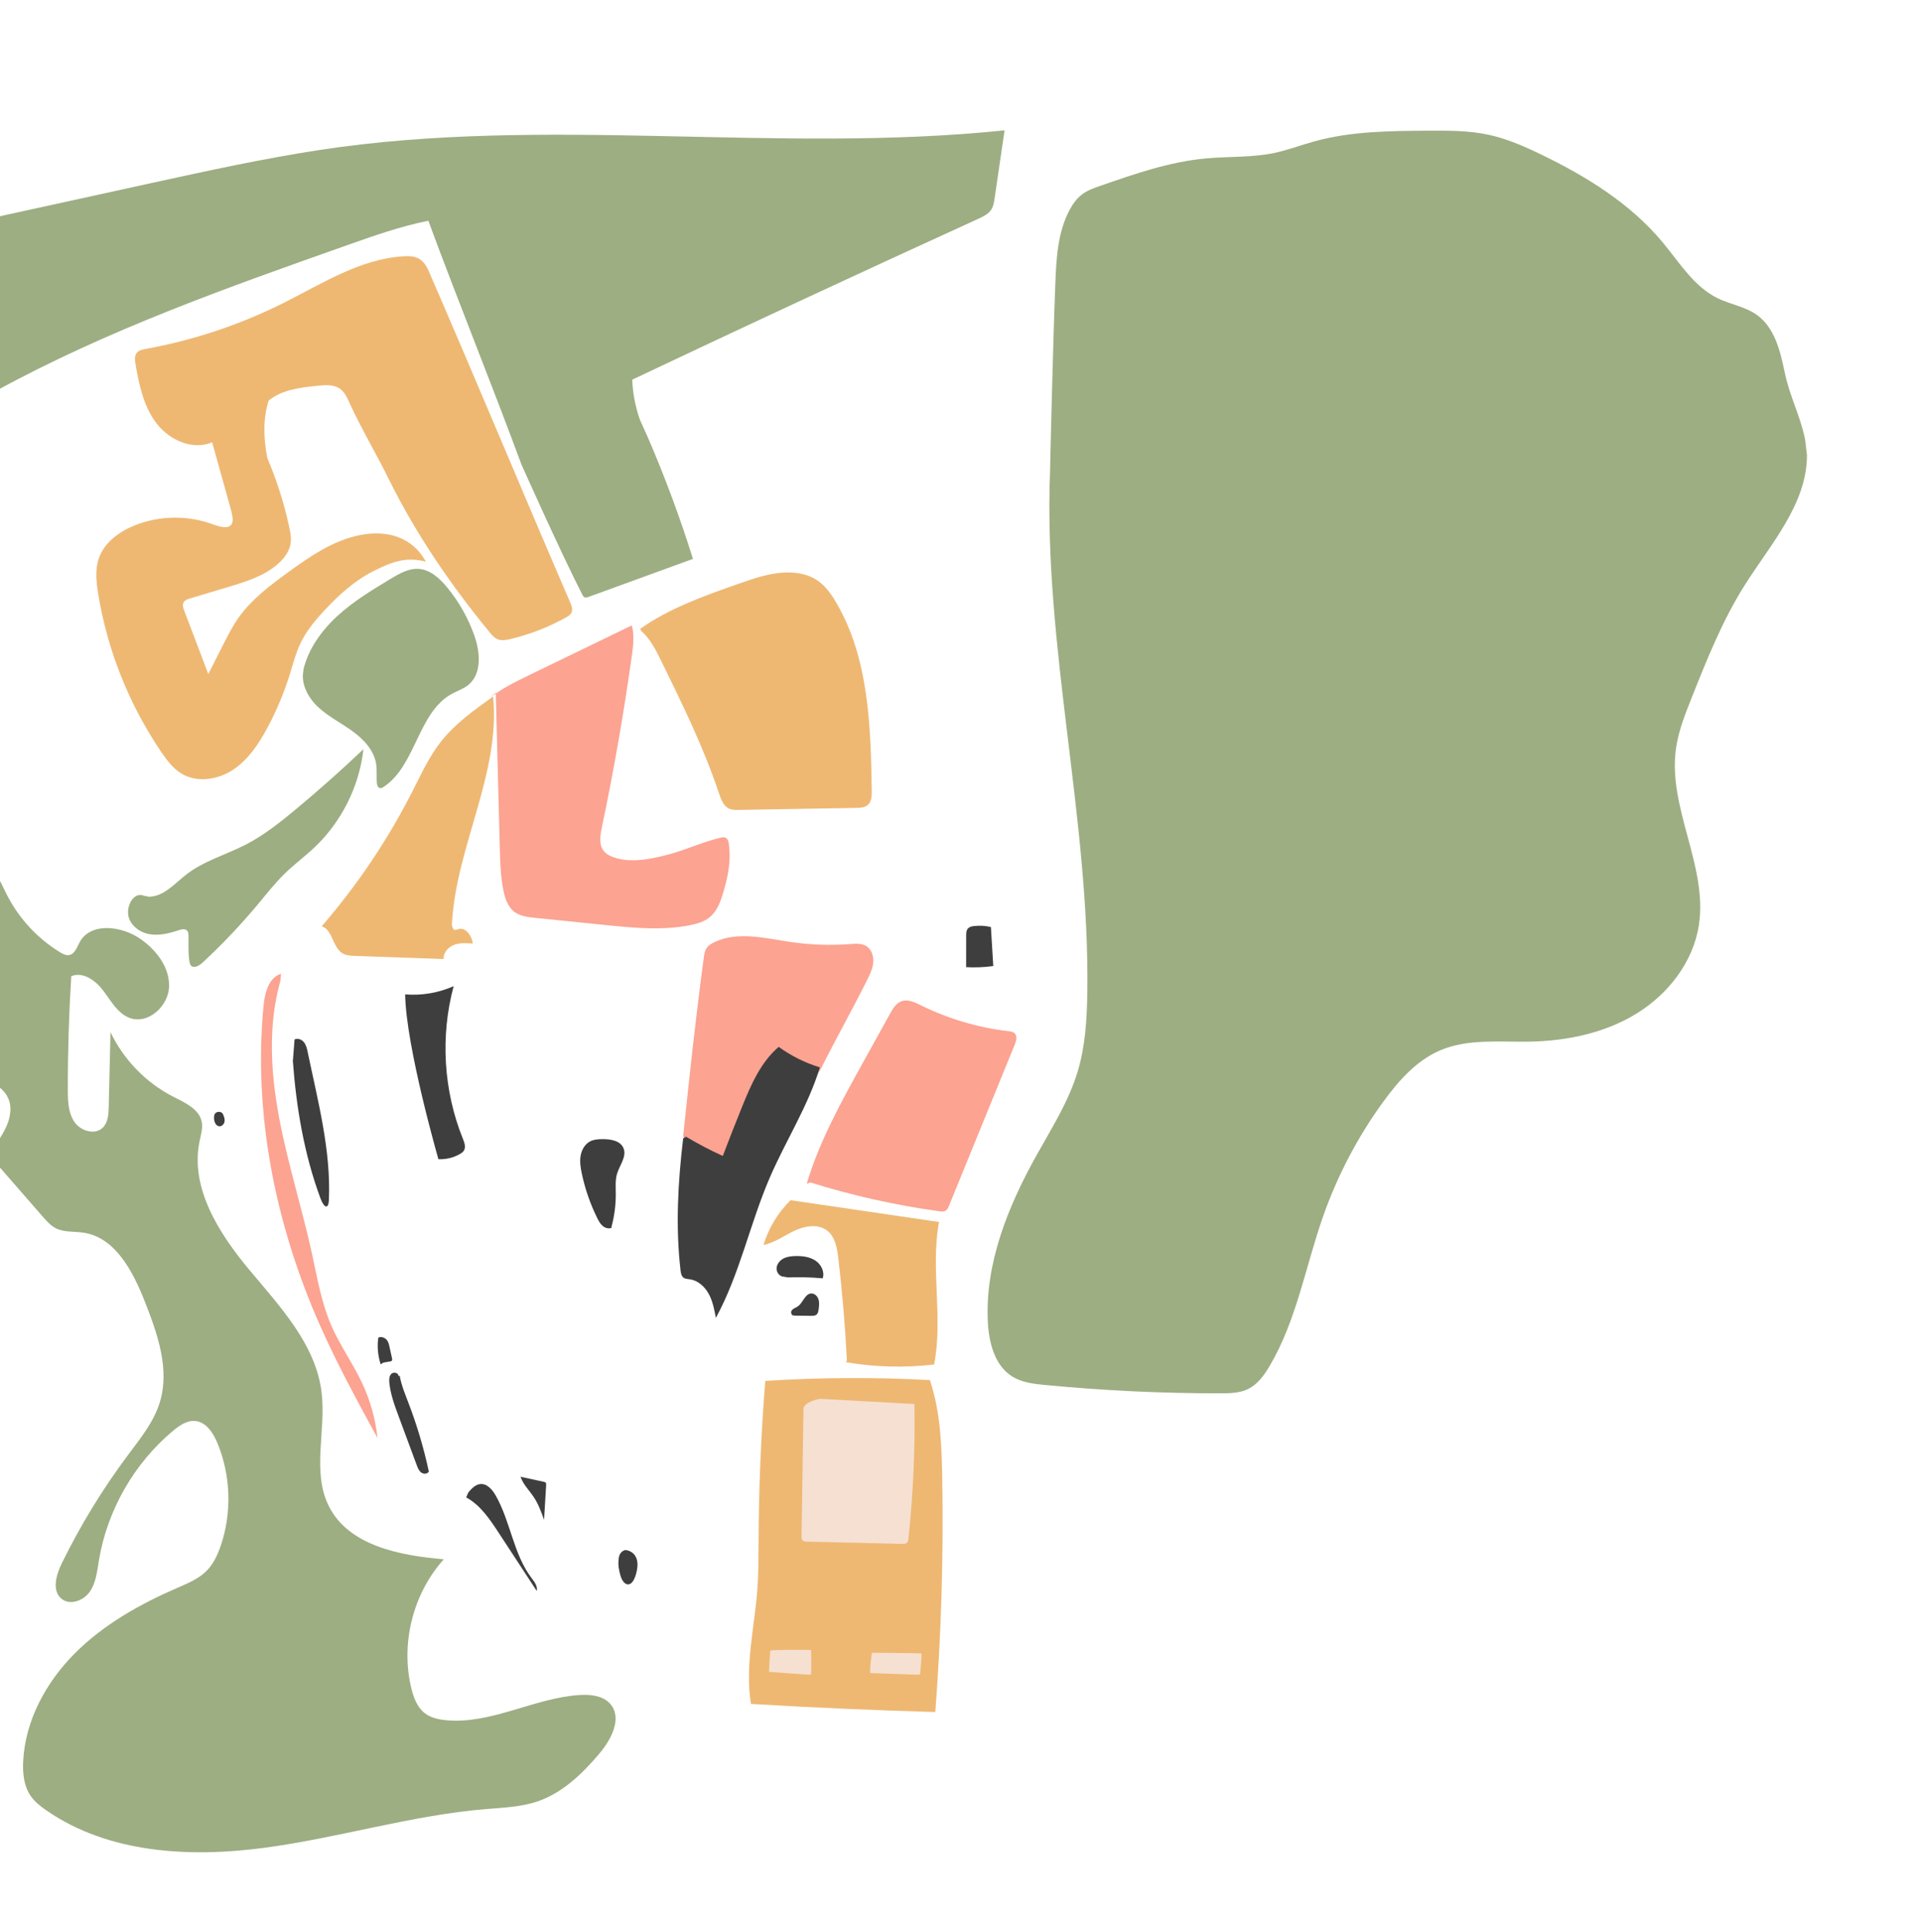 <?xml version="1.0" encoding="utf-8"?>
<!-- Generator: Adobe Illustrator 22.0.1, SVG Export Plug-In . SVG Version: 6.00 Build 0)  -->
<svg version="1.1" xmlns="http://www.w3.org/2000/svg" xmlns:xlink="http://www.w3.org/1999/xlink" x="0px" y="0px"
	 viewBox="0 0 926.31 931.41" style="enable-background:new 0 0 926.31 931.41;" xml:space="preserve">
<g id="Aline">
</g>
<g id="müll">
</g>
<g id="titelbild">
</g>
<g id="Farben">
</g>
<g id="Cataki">
</g>
<g id="hintergrund">
</g>
<g id="Geldbeutel">
</g>
<g id="birds">
</g>
<g id="Umweltagent">
</g>
<g id="vista_garden">
</g>
<g id="Antônio">
</g>
<g id="Vitor_Golf">
</g>
<g id="Aline_Überschwemmung">
</g>
<g id="Cooperlinia_straße">
	<g id="Flaeche">
		<g>
			<path style="fill:#EEB873;" d="M448.41,665.39c-26.44-1.42-52.96-1.29-79.39,0.39c-2.04,25.53-3.12,51.14-3.24,76.76
				c-0.04,7.73,0.01,15.47-0.54,23.18c-1.33,18.65-6.15,37.37-3.12,55.83c29.61,1.75,59.24,3.05,88.89,3.9
				c2.88-37.62,3.99-75.37,3.34-113.09c-0.27-15.49-0.87-31.2-5.62-45.94"/>
		</g>
		<g>
			<path style="fill:#9DAE82;" d="M508.86,137.14c0.48-12.18,1.08-24.83,6.74-35.63c1.54-2.94,3.48-5.74,6.13-7.75
				c2.61-1.98,5.76-3.09,8.85-4.16c16.6-5.78,33.41-11.61,50.91-13.22c10.95-1.01,22.09-0.37,32.86-2.61
				c6.53-1.36,12.79-3.77,19.22-5.55c17.87-4.97,36.68-5.1,55.23-5.2c9.68-0.05,19.46-0.09,28.93,1.94
				c8.79,1.89,17.1,5.52,25.2,9.43c21.92,10.57,43.18,23.68,58.75,42.38c8.17,9.82,15.15,21.46,26.63,27.05
				c6.16,2.99,13.27,4.03,18.85,8.01c8.55,6.1,11.29,17.36,13.42,27.65c2.43,11.76,7.42,20.64,9.85,32.4l0.89,7.5
				c0.06,23.68-17.59,43.01-30.2,63.05c-10.63,16.89-18.06,35.56-25.44,54.1c-3.18,7.99-6.38,16.08-7.55,24.6
				c-3.9,28.51,15.46,56.53,11.07,84.97c-2.74,17.76-14.82,33.25-30.14,42.64c-15.32,9.39-33.57,13.15-51.53,13.48
				c-14.48,0.26-29.59-1.5-42.93,4.14c-11.45,4.84-20.08,14.56-27.41,24.61c-12.38,16.96-22.26,35.75-29.21,55.56
				c-8.46,24.1-12.74,49.97-25.7,71.98c-2.63,4.47-5.81,8.92-10.47,11.2c-4.07,1.99-8.78,2.06-13.31,2.07
				c-28.23,0.03-56.47-1.32-84.57-4.02c-5.42-0.52-11.03-1.16-15.67-3.99c-8.54-5.21-11.39-16.25-11.91-26.24
				c-1.46-28.23,9.62-55.64,23.37-80.34c7.33-13.16,15.55-26.03,19.91-40.45c3.73-12.32,4.49-25.33,4.68-38.19
				c1.21-84.01-21.23-167.21-17.97-251.17C506.3,227.35,507.78,164.37,508.86,137.14z"/>
		</g>
		<g>
			<path style="fill:#FCA391;" d="M236.13,336.52c5.94-4.66,12.8-7.99,19.59-11.28c16.31-7.9,32.63-15.81,48.94-23.71
				c1.32,4.78,0.68,9.86-0.01,14.78c-3.87,27.71-8.69,55.29-14.45,82.67c-0.84,3.99-1.53,8.67,1.22,11.69
				c1.04,1.15,2.47,1.88,3.91,2.45c8.23,3.23,18.41,1.13,26.96-1.12c8.12-2.13,16.32-5.97,24.92-8.07c0.96-0.23,2.03-0.42,2.87,0.09
				c0.96,0.58,1.23,1.83,1.38,2.94c1.17,8.74-0.61,16.73-3.27,25.14c-1.19,3.77-2.87,7.57-5.91,10.08
				c-2.68,2.22-6.15,3.21-9.56,3.89c-13.42,2.67-27.29,1.29-40.9-0.09c-11.27-1.15-22.55-2.3-33.82-3.45
				c-3.52-0.36-7.24-0.8-10.04-2.95c-3.13-2.42-4.46-6.48-5.23-10.36c-1.37-6.86-1.55-13.88-1.74-20.87
				c-0.65-24.8-1.29-49.6-1.94-74.4"/>
		</g>
		<g>
			<path style="fill:#9DAE82;" d="M146.41,322.88c-1.58,6.52,1.99,13.32,6.87,17.92s10.99,7.65,16.44,11.56s10.51,9.17,11.62,15.78
				c0.51,3.03,0.14,6.13,0.35,9.19c0.07,1.11,0.45,2.47,1.54,2.66c0.63,0.11,1.24-0.23,1.77-0.59
				c15.72-10.45,16.4-35.92,32.99-44.93c2.57-1.39,5.42-2.31,7.71-4.13c6.75-5.36,5.89-15.86,3.01-23.98
				c-2.99-8.43-7.46-16.33-13.16-23.22c-3.55-4.31-8.09-8.47-13.66-8.85c-4.83-0.33-9.33,2.26-13.48,4.76
				c-8.97,5.41-18.01,10.86-25.73,17.95s-14.11,16-16.46,26.21"/>
		</g>
		<g>
			<path style="fill:#FCA391;" d="M329.41,547.86c3.02-28.87,6.08-57.28,9.94-86.05c0.22-1.64,0.47-3.35,1.4-4.72
				c0.86-1.27,2.22-2.1,3.6-2.77c11.19-5.44,24.38-2,36.68-0.18c9.55,1.41,19.26,1.76,28.89,1.04c2.65-0.2,5.51-0.43,7.78,0.95
				c2.58,1.58,3.65,4.91,3.38,7.92s-1.64,5.8-2.99,8.51c-7.2,14.47-15.39,28.94-22.59,43.4
				C369.17,555.29,345.67,583.44,329.41,547.86z"/>
		</g>
		<g>
			<path style="fill:#F6E0D2;" d="M387.44,679.44c-0.31,20.39-0.62,40.77-0.94,61.16c-0.01,0.74,0.01,1.57,0.53,2.1
				c0.51,0.52,1.32,0.57,2.05,0.59c15.34,0.36,30.69,0.72,46.03,1.08c0.78,0.02,1.65,0,2.22-0.53c0.52-0.49,0.63-1.26,0.7-1.96
				c2.32-21.56,3.29-43.26,2.9-64.94c-15.21-0.84-30.41-1.68-45.62-2.52C395.31,674.42,387.41,675.86,387.44,679.44z"/>
		</g>
		<g>
			<path style="fill:#F6E0D2;" d="M420.41,796.86c-0.4,2.96-0.94,6.8-0.79,9.79c7.83,0.29,23.86,0.89,23.99,0.77
				c0.12-0.11,0.91-10.01,0.75-10.19C444.19,797.03,420.41,796.86,420.41,796.86z"/>
		</g>
		<g>
			<path style="fill:#F6E0D2;" d="M391.06,807.43c0.18-0.17,0.18-11.75,0.01-11.91c-0.16-0.15-19.22-0.13-19.56,0.33
				c-0.22,0.29-0.57,7.17-0.73,10.22C370.78,806.07,390.89,807.59,391.06,807.43z"/>
		</g>
		<g>
			<path style="fill:#3E3E3E;" d="M330.8,548.04c5.73,3.43,11.65,6.53,17.73,9.3c3.01-7.92,6.1-15.81,9.28-23.66
				c4.28-10.58,9-21.51,17.67-28.94c6.02,4.36,12.76,7.71,19.87,9.89c-5.66,18.66-16.46,35.29-24.18,53.19
				c-9.57,22.19-14.42,46.37-25.98,67.59c-0.73-3.94-1.48-7.95-3.38-11.47s-5.16-6.55-9.13-7.13c-1.06-0.15-2.22-0.16-3.08-0.79
				c-1.06-0.79-1.3-2.25-1.45-3.56c-2.43-21.15-1.25-42.46,1.27-63.6L330.8,548.04z"/>
		</g>
		<g>
			<path style="fill:#3E3E3E;" d="M379.91,615.89c5.6-0.2,11.21-0.06,16.79,0.44c1.06-3.11-0.71-6.66-3.43-8.5
				c-2.72-1.84-6.15-2.28-9.43-2.24c-2.02,0.02-4.1,0.22-5.91,1.12c-1.81,0.9-3.32,2.64-3.46,4.66c-0.14,2.02,1.43,4.14,3.46,4.18"
				/>
		</g>
		<g>
			<path style="fill:#3E3E3E;" d="M382.91,634.32c2.72,0.03,5.45,0.07,8.17,0.1c0.96,0.01,2.01-0.01,2.72-0.65
				c0.66-0.6,0.82-1.55,0.94-2.43c0.22-1.58,0.43-3.22-0.03-4.75c-0.45-1.53-1.76-2.93-3.35-2.95c-3.15-0.05-4.06,4.42-6.65,6.22
				c-0.98,0.68-2.25,1-2.95,1.96c-0.7,0.96,0.06,2.83,1.16,2.38"/>
		</g>
		<g>
			<path style="fill:#EEB873;" d="M408.37,655.91c-0.83-16.47-2.21-32.91-4.14-49.29c-0.57-4.88-1.49-10.29-5.38-13.3
				c-4.37-3.37-10.72-2.28-15.71,0.06c-4.99,2.34-9.58,5.79-14.98,6.89c2.43-8.15,6.98-15.66,13.07-21.6
				c23.86,3.5,47.71,7,71.57,10.5c-4.19,22.59,2.06,46.18-2.36,68.72c-14.13,1.65-28.49,1.28-42.52-1.1"/>
		</g>
		<g>
			<path style="fill:#FCA391;" d="M388.99,570.75c6.06-20.31,16.4-39.04,26.67-57.58c4.52-8.16,9.04-16.33,13.56-24.49
				c1.32-2.38,2.84-4.95,5.39-5.91c3.1-1.17,6.49,0.46,9.46,1.93c13.2,6.53,27.53,10.77,42.16,12.47c1.09,0.13,2.27,0.28,3.06,1.05
				c1.38,1.35,0.74,3.66,0.01,5.45c-10.56,25.88-21.12,51.76-31.68,77.65c-0.39,0.95-0.84,1.98-1.74,2.48
				c-0.84,0.46-1.87,0.35-2.83,0.22c-21.13-2.9-42.02-7.57-62.37-13.93"/>
		</g>
		<g>
			<path style="fill:#3E3E3E;" d="M294.91,591.31c1.39-5.21,2.07-10.6,2.02-15.99c-0.03-3.19-0.3-6.45,0.64-9.5
				c1.28-4.15,4.77-8.29,3.06-12.29c-1.54-3.6-6.25-4.34-10.16-4.3c-1.97,0.02-4.01,0.13-5.77,1c-2.62,1.3-4.23,4.13-4.72,7.01
				c-0.49,2.88-0.02,5.84,0.59,8.7c1.57,7.38,4.07,14.56,7.41,21.32c0.68,1.38,1.43,2.79,2.6,3.79c1.17,1.01,2.87,1.54,4.3,0.94"/>
		</g>
		<g>
			<path style="fill:#3E3E3E;" d="M211.4,558.89c3.56,0.17,7.17-0.68,10.28-2.44c0.76-0.43,1.52-0.94,1.99-1.68
				c1.06-1.68,0.29-3.86-0.46-5.7c-9.36-23.19-10.95-49.44-4.46-73.6c-7.3,3.24-15.42,4.62-23.38,3.96
				C195.71,504.43,211.4,558.89,211.4,558.89z"/>
		</g>
		<g>
			<path style="fill:#3E3E3E;" d="M251.15,712.4c1.35,3.6,4.23,6.37,6.34,9.58c2.17,3.31,3.52,7.07,4.85,10.8
				c0.34-5.61,0.68-11.22,1.02-16.83c0.02-0.35,0.03-0.73-0.17-1.02c-0.22-0.31-0.62-0.41-0.99-0.49
				c-3.74-0.81-7.47-1.63-11.21-2.44"/>
		</g>
		<g>
			<path style="fill:#3E3E3E;" d="M298.28,752.22c-0.3,2.3,0.17,4.63,0.74,6.88c0.46,1.8,1.57,4.39,3.39,4.75
				c2.36,0.46,3.71-2.79,4.33-5.11c0.79-2.95,1.16-6.34-0.6-8.83c-1.08-1.53-2.9-2.51-4.77-2.55
				C299.32,748.04,298.33,749.7,298.28,752.22z"/>
		</g>
		<g>
			<path style="fill:#3E3E3E;" d="M225.86,719.52c1.56-1.82,3.37-3.77,5.76-3.99c3.24-0.3,5.79,2.68,7.4,5.51
				c7.17,12.58,8.52,28.15,17.23,39.72c1.41,1.87,3.1,4.01,2.56,6.29c-6.14-9.38-12.27-18.75-18.41-28.13
				c-4.26-6.5-8.79-13.27-15.62-16.97L225.86,719.52z"/>
		</g>
		<g>
			<path style="fill:#9DAE82;" d="M-8.94,522.91c6.19-2.7,13.3,3.65,13.9,10.38c0.6,6.72-3.15,13.01-7.05,18.52
				c-1.07,1.5-2.21,3.17-2.02,5.01c0.16,1.54,1.22,2.82,2.24,3.99c7.52,8.62,15.04,17.23,22.55,25.85c1.83,2.1,3.73,4.25,6.21,5.52
				c4.06,2.08,8.92,1.46,13.43,2.15c15.45,2.36,23.88,18.89,29.6,33.43c6.08,15.42,11.99,32.36,7.18,48.22
				c-2.89,9.53-9.35,17.48-15.31,25.45c-12.27,16.4-23,33.94-32.01,52.34c-2.72,5.56-4.88,13.25-0.05,17.12
				c4.08,3.27,10.57,0.86,13.55-3.43c2.99-4.29,3.53-9.76,4.38-14.92c3.98-24.27,16.95-46.97,35.83-62.73
				c3.08-2.57,6.74-5.09,10.74-4.68c5.19,0.53,8.54,5.69,10.55,10.5c6.53,15.63,7.12,33.66,1.64,49.69
				c-1.5,4.37-3.49,8.68-6.72,11.98c-3.84,3.9-9.06,6.04-14.08,8.22c-18.09,7.85-35.63,17.67-49.55,31.64s-23.98,32.48-24.9,52.17
				c-0.26,5.68,0.33,11.69,3.51,16.4c2,2.96,4.88,5.21,7.82,7.23c29.87,20.59,68.87,22.74,104.83,17.96
				c35.96-4.78,71.01-15.71,107.16-18.71c8.29-0.69,16.74-0.98,24.62-3.64c12.11-4.09,21.71-13.38,29.96-23.15
				c5.7-6.75,11-16.9,5.37-23.7c-3.44-4.15-9.52-4.83-14.89-4.49c-21.95,1.37-42.62,14.23-64.51,12.15
				c-3.64-0.35-7.37-1.17-10.25-3.42c-3.61-2.81-5.32-7.4-6.41-11.85c-5.31-21.64,0.73-45.74,15.62-62.32
				c-21.21-1.79-45.8-6.52-55.39-25.53c-8.42-16.69-1.19-36.86-3.59-55.4c-2.95-22.84-19.96-40.87-34.72-58.54
				s-28.76-39.65-24.04-62.19c0.64-3.08,1.64-6.23,1.01-9.31c-1.26-6.17-8.05-9.16-13.66-12.02c-13.15-6.7-23.99-17.84-30.33-31.17
				c-0.28,12.01-0.56,24.02-0.84,36.03c-0.08,3.6-0.34,7.61-2.95,10.1c-3.84,3.65-10.69,1.5-13.65-2.9s-3.12-10.03-3.13-15.33
				c-0.03-18.3,0.53-36.6,1.66-54.86c5.67-2.38,11.85,2.17,15.53,7.09c3.68,4.92,6.86,10.89,12.63,13.03
				c8.84,3.28,18.68-5.62,19-15.04c0.32-9.42-6.23-17.86-14.01-23.19c-9.03-6.18-23.77-7.97-29.05,1.62
				c-1.35,2.46-2.33,5.79-5.1,6.29c-1.55,0.28-3.07-0.52-4.41-1.34c-10.63-6.49-19.46-15.91-25.24-26.94
				c-3.95-7.54-7.03-16.4-14.49-20.49"/>
		</g>
		<g>
			<path style="fill:#EEB873;" d="M221.41,447.86c3.39-0.64,6.26,3.63,6.57,7.06c-3.03-0.22-6.17-0.43-9.01,0.64
				c-2.84,1.07-5.29,3.8-5.02,6.83c-14.21-0.5-28.43-0.99-42.64-1.49c-2.14-0.07-4.38-0.18-6.21-1.29c-4.79-2.92-4.63-11.32-9.99-13
				c17.23-19.89,32.02-41.91,43.92-65.38c4.06-8.02,7.84-16.27,13.35-23.36c6.91-8.88,16.23-15.53,25.41-22.04
				c3.67,37.12-17.88,72.31-19.86,109.56c-0.08,1.42,0.71,3.47,2.01,2.91L221.41,447.86z"/>
		</g>
		<g>
			<path style="fill:#3E3E3E;" d="M141.22,511.63c1.66,22.45,5.45,44.92,13.26,66.03c1.92,5.2,3.92,5.2,4.11,1.02
				c1.06-24.03-5.32-47.84-10.22-71.4c-0.35-1.68-0.73-3.42-1.8-4.76c-1.07-1.34-3.03-2.13-4.54-1.33"/>
		</g>
		<g>
			<path style="fill:none;" d="M146.41,502.86c4.78,0.31,10.75-0.28,15.51-0.78"/>
		</g>
		<g>
			<path style="fill:none;" d="M151.58,517.05c2.89-0.14,5.79-0.1,8.68,0.11"/>
		</g>
		<g>
			<path style="fill:none;" d="M153.89,530.83c2.45,0.31,4.9,0.61,7.34,0.92"/>
		</g>
		<g>
			<path style="fill:none;" d="M156.41,543.86c2.48,0.14,6.11,0.11,8.59,0.24"/>
		</g>
		<g>
			<path style="fill:none;" d="M158.41,557.86c4.22-0.11,6.61-0.31,10.83-0.42"/>
		</g>
		<g>
			<path style="fill:none;" d="M159.41,571.86c3,0.24,6.83,0.28,9.83,0.13"/>
		</g>
		<g>
			<path style="fill:none;" d="M156.41,580.86c4.96-1.17,11.44-1.41,16.4-2.59c0.89-2.48,1.85-4.93,2.9-7.35
				c1.19-2.76,2.51-5.5,4.38-7.85c2.78-3.5,6.74-6.09,8.77-10.07"/>
		</g>
		<g>
			<path style="fill:none;" d="M171.41,578.86c5.52-2.46,11.84-3.72,17.83-4.56"/>
		</g>
		<g>
			<path style="fill:#3E3E3E;" d="M107.49,537.07c-0.8-1.35-3.11-1.34-3.9,0.01c-0.35,0.6-0.41,1.33-0.4,2.02
				c0.03,1.76,0.92,3.91,2.68,3.94c1.15,0.02,2.12-1,2.37-2.12s-0.08-2.29-0.57-3.33"/>
		</g>
		<g>
			<path style="fill:#3E3E3E;" d="M184.9,656.94c1.06-0.17,2.12-0.35,3.18-0.52c0.29-0.05,0.6-0.11,0.81-0.32
				c0.31-0.32,0.23-0.84,0.13-1.28c-0.41-1.86-0.83-3.72-1.24-5.58c-0.24-1.08-0.5-2.21-1.18-3.09c-0.8-1.04-2.16-1.62-3.46-1.48
				c-0.2,0.02-0.42,0.07-0.56,0.21c-0.16,0.16-0.2,0.4-0.23,0.62c-0.5,4.12-0.08,8.35,1.21,12.29"/>
		</g>
		<g>
			<path style="fill:#3E3E3E;" d="M192.1,663.34c0.03-1.51-2.34-2-3.41-0.93s-1.1,2.78-0.95,4.28c0.55,5.53,2.5,10.81,4.43,16.02
				c2.93,7.9,5.85,15.8,8.78,23.7c0.49,1.32,1.03,2.71,2.16,3.55c1.13,0.84,3.03,0.78,3.67-0.47c-2.41-11.25-5.69-22.3-9.8-33.04
				c-1.64-4.28-3.42-8.55-4.23-13.06"/>
		</g>
		<g>
			<path style="fill:#9DAE82;" d="M69.41,431.86c-4.56-1.89-8.07,3.89-7.63,8.81c0.44,4.92,5.04,8.69,9.88,9.66
				c4.84,0.97,9.84-0.28,14.53-1.84c1.37-0.46,3.12-0.85,4.08,0.24c0.55,0.63,0.61,1.54,0.63,2.38c0.1,3.32-0.48,13.75,1.52,14.75
				c2.36,1.18,4.69-1.2,6.61-3.01c8.92-8.37,17.34-17.28,25.18-26.67c4.43-5.31,8.7-10.78,13.69-15.56
				c4.38-4.2,9.27-7.82,13.68-11.98c13.12-12.37,21.67-29.5,23.67-47.42c-10.58,10.04-21.48,19.74-32.7,29.06
				c-7.54,6.27-15.28,12.42-24,16.92c-9.59,4.94-20.34,7.88-28.84,14.53c-5.58,4.37-10.79,10.55-17.88,10.63L69.41,431.86z"/>
		</g>
		<g>
			<path style="fill:#EEB873;" d="M308.75,303.14c14.18-9.97,30.77-15.84,47.12-21.59c7.97-2.8,16.15-5.64,24.6-5.54
				c4.71,0.06,9.51,1.1,13.44,3.68c4.01,2.64,6.88,6.69,9.31,10.83c15.77,26.89,16.67,59.65,17.14,90.81
				c0.04,2.43-0.07,5.19-1.9,6.78c-1.47,1.28-3.59,1.38-5.54,1.41c-18.97,0.33-37.94,0.65-56.91,0.98
				c-1.41,0.02-2.87,0.04-4.18-0.49c-2.88-1.17-4.13-4.48-5.11-7.43c-7.35-22.04-17.61-42.97-27.84-63.82
				c-2.6-5.3-5.32-10.76-9.77-14.64"/>
		</g>
		<g>
			<path style="fill:#3E3E3E;" d="M465.91,466.32c4.36,0.23,8.73,0.05,13.05-0.55c-0.38-6.27-0.76-12.53-1.14-18.8
				c-2.68-0.64-5.47-0.8-8.21-0.47c-1.03,0.12-2.12,0.36-2.83,1.11c-0.84,0.9-0.89,2.25-0.89,3.47c-0.01,5.11-0.01,10.22-0.02,15.33
				"/>
		</g>
		<g>
			<path style="fill:#FCA391;" d="M135.23,472.81c-6.12,21.57-4.71,44.61-0.53,66.64s11.04,43.45,15.81,65.35
				c2.52,11.57,4.5,23.38,9.22,34.25c4.18,9.63,10.41,18.25,14.87,27.75c3.93,8.37,6.46,17.38,7.45,26.57
				c-9.81-17.97-19.63-35.98-27.91-54.71c-21.24-48.05-32.06-101.23-27.07-153.53c0.6-6.27,2.42-13.79,8.44-15.64L135.23,472.81z"/>
		</g>
		<g>
			<path style="fill:#9DAE82;" d="M280.76,286.63c0.29,0.57,0.64,1.2,1.25,1.41c0.55,0.19,1.14-0.01,1.69-0.21
				c16.81-6.12,33.63-12.24,50.44-18.37c-6.25-19.99-13.55-39.64-21.87-58.86l-3.7-8.21c-2.19-6.21-3.45-12.76-3.71-19.34
				c55.41-26.24,111-52.08,166.78-77.51c2.47-1.13,5.08-2.38,6.48-4.7c0.92-1.52,1.2-3.33,1.46-5.09
				c1.99-13.31,2.83-19.61,4.82-32.91c-110.15,11.44-220.97-7.24-330.44,9.49c-27.12,4.15-53.94,10.02-80.74,15.88
				c-23.73,5.2-47.47,10.39-71.2,15.59c-2.4,0.52-5.01,1.19-6.44,3.18c-1.18,1.65-1.25,3.81-1.27,5.83
				c-0.25,25.36,0.8,50.74,3.14,75.99c53.82-29.54,112.01-50.12,169.9-70.57c12.88-4.55,25.8-9.11,39.19-11.8
				c14.33,38.81,30.52,78.59,44.85,117.4C251.41,223.86,269.8,265.21,280.76,286.63z"/>
		</g>
		<g>
			<path style="fill:#EEB873;" d="M102.3,213.24c-9.36,4.04-20.67-1.05-26.86-9.15c-6.18-8.1-8.38-18.49-10.1-28.53
				c-0.32-1.86-0.57-3.98,0.62-5.45c1.01-1.25,2.74-1.6,4.33-1.89c22.9-4.15,45.21-11.57,66.03-21.96
				c18.82-9.39,37.33-21.47,58.32-22.7c2.62-0.15,5.42-0.09,7.63,1.32c2.01,1.28,3.41,3.38,4.36,5.57
				c23.19,53.34,45.64,107.49,68.68,160.87c0.53,1.23,0.82,2.69,0.31,3.93c-0.47,1.14-1.61,1.84-2.69,2.44
				c-8.45,4.73-17.57,8.27-27.01,10.46c-1.9,0.44-3.92,0.82-5.75,0.15c-1.77-0.65-3.05-2.17-4.24-3.63
				c-18.88-23.11-35.33-47.06-48.53-73.82c-6.05-12.26-13.41-24.53-19.04-36.99c-1.09-2.41-2.31-4.93-4.48-6.45
				c-2.95-2.07-6.88-1.8-10.46-1.44c-8.38,0.83-17.27,1.86-23.85,7.12c-2.68,8.33-2.61,17.68-0.67,27.74
				c4.59,10.75,8.14,21.95,10.59,33.38c0.55,2.57,1.05,5.21,0.65,7.81c-0.57,3.75-2.95,7-5.76,9.55
				c-6.65,6.06-15.58,8.82-24.2,11.41c-6.21,1.86-12.41,3.72-18.62,5.58c-1.14,0.34-2.39,0.76-2.99,1.79
				c-0.72,1.23-0.23,2.77,0.28,4.1c3.87,10.18,7.73,20.37,11.6,30.55c2.33-4.61,4.66-9.22,6.99-13.83
				c2.36-4.66,4.72-9.34,7.76-13.59c6.17-8.65,14.82-15.17,23.41-21.42c10.8-7.87,22.18-15.75,35.31-18.24
				c13.13-2.49,25.06,1.19,31.47,12.91c-9.61-2.59-16.59,0.12-25.47,4.61s-16.38,11.29-23.19,18.55
				c-4.59,4.9-8.97,10.12-11.86,16.19c-2.23,4.69-3.51,9.76-5.05,14.73c-2.81,9.09-6.51,17.9-11.03,26.27
				c-4.14,7.67-9.17,15.18-16.44,19.98c-7.27,4.8-17.23,6.36-24.72,1.9c-4.16-2.48-7.16-6.49-9.88-10.5
				c-15.49-22.78-25.94-48.97-30.39-76.15c-0.94-5.74-1.59-11.77,0.32-17.26c2.64-7.58,9.74-12.8,17.19-15.8
				c12.04-4.86,25.9-5.02,38.04-0.45c1.96,0.74,5.57,1.81,7.48,0.95c3.14-1.42,1.42-6.13,0.59-9.48L102.3,213.24z"/>
		</g>
		<g>
			<path style="fill:none;" d="M-1.72,292.34c-1.88-0.76-0.81-3.61,0.53-5.13c18.37-20.71,42.24-36.5,68.49-45.3
				c2.51-0.84,5.14-1.67,7.07-3.49c5.78-5.44,1.46-15.65-5.18-20c-6.64-4.35-14.98-5.71-21.31-10.49
				c-4.58-3.47-7.78-8.49-12.26-12.09c-12-9.63-29.65-6.72-44.05-1.28"/>
		</g>
	</g>
</g>
<g id="Schildkroete">
</g>
<g id="erica_x5F_bus">
</g>
<g id="Strohhalm">
</g>
</svg>
